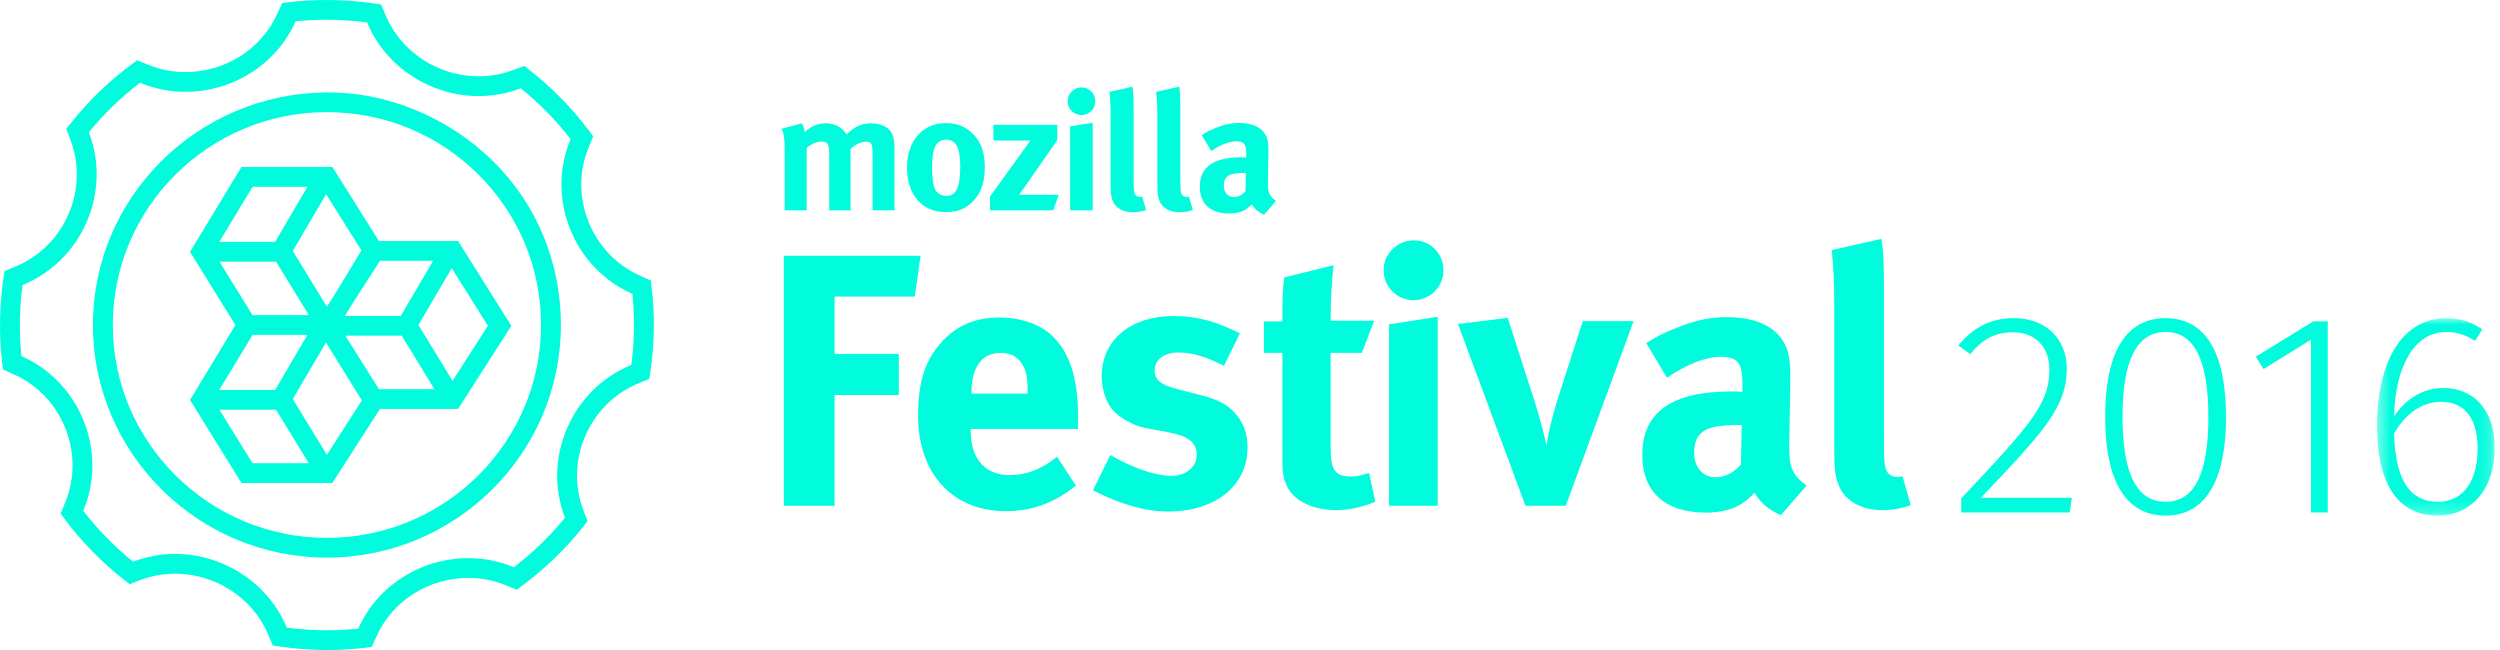 <?xml version="1.0" encoding="UTF-8" standalone="no"?>
<svg width="200px" height="52px" viewBox="0 0 200 52" version="1.1" xmlns="http://www.w3.org/2000/svg" xmlns:xlink="http://www.w3.org/1999/xlink">
    <!-- Generator: Sketch 39.1 (31720) - http://www.bohemiancoding.com/sketch -->
    <title>LOGO</title>
    <desc>Created with Sketch.</desc>
    <defs>
        <polygon id="path-1" points="9.832 16.778 9.832 0.984 0.419 0.984 0.419 16.778 9.832 16.778"></polygon>
    </defs>
    <g id="Page-1" stroke="none" stroke-width="1" fill="none" fill-rule="evenodd">
        <g id="Landing-Sessions-Open" transform="translate(-60, -79)">
            <g id="LOGO" transform="translate(60, 79)">
                <path d="M62.775,16.826 L64.534,16.826 L64.534,11.84 C64.923,11.49 65.383,11.32 65.715,11.32 C66.215,11.32 66.339,11.52 66.339,12.372 L66.339,16.826 L68.045,16.826 L68.045,11.907 C68.433,11.56 68.906,11.332 69.242,11.332 C69.711,11.332 69.807,11.49 69.807,12.309 L69.807,16.826 L71.555,16.826 L71.555,11.961 C71.555,11.026 71.431,10.624 71.044,10.289 C70.733,10.024 70.222,9.865 69.683,9.865 C68.929,9.865 68.365,10.117 67.736,10.758 C67.653,10.64 67.56,10.519 67.464,10.424 C67.102,10.049 66.634,9.865 66.064,9.865 C65.434,9.865 64.855,10.104 64.387,10.558 C64.318,10.212 64.267,10.049 64.147,9.865 L62.518,10.304 C62.707,10.64 62.775,11.065 62.775,12.053 L62.775,16.826 Z" id="Fill-1" fill="#00FCDD"></path>
                <path d="M74.75,11.867 C74.899,11.437 75.247,11.172 75.678,11.172 C76.003,11.172 76.283,11.307 76.457,11.532 C76.697,11.84 76.818,12.442 76.818,13.364 C76.818,14.982 76.484,15.676 75.703,15.676 C75.359,15.676 74.951,15.489 74.791,15.116 C74.643,14.769 74.563,14.177 74.563,13.392 C74.563,12.709 74.628,12.229 74.75,11.867 M75.652,16.973 C76.712,16.973 77.398,16.61 77.922,16.021 C78.513,15.355 78.784,14.553 78.784,13.376 C78.784,12.268 78.539,11.52 77.989,10.877 C77.398,10.184 76.633,9.85 75.652,9.85 C73.795,9.85 72.562,11.279 72.562,13.431 C72.562,15.583 73.783,16.973 75.652,16.973" id="Fill-3" fill="#00FCDD"></path>
                <polygon id="Fill-5" fill="#00FCDD" points="84.697 15.583 81.537 15.583 84.579 11.213 84.579 9.984 79.47 9.984 79.47 11.241 82.437 11.241 79.202 15.716 79.202 16.826 84.266 16.826"></polygon>
                <polygon id="Fill-7" fill="#00FCDD" points="85.612 16.826 87.412 16.826 87.412 9.822 85.612 10.104"></polygon>
                <path d="M86.51,9.207 C87.131,9.207 87.623,8.715 87.623,8.099 C87.623,7.486 87.142,6.99 86.539,6.99 C85.923,6.99 85.41,7.486 85.41,8.099 C85.41,8.715 85.908,9.207 86.51,9.207" id="Fill-9" fill="#00FCDD"></path>
                <path d="M88.848,14.514 C88.848,15.489 88.878,15.704 89.012,16.051 C89.226,16.626 89.845,16.985 90.613,16.985 C91.003,16.985 91.38,16.919 91.687,16.8 L91.38,15.73 C91.281,15.755 91.244,15.755 91.177,15.755 C91.029,15.755 90.884,15.689 90.814,15.569 C90.706,15.383 90.691,15.224 90.691,14.046 L90.691,8.715 C90.691,7.75 90.663,7.309 90.599,6.936 L88.757,7.351 C88.825,7.966 88.848,8.513 88.848,9.408 L88.848,14.514 Z" id="Fill-11" fill="#00FCDD"></path>
                <path d="M92.588,14.514 C92.588,15.489 92.61,15.704 92.749,16.051 C92.962,16.626 93.582,16.985 94.349,16.985 C94.738,16.985 95.117,16.919 95.424,16.8 L95.117,15.73 C95.022,15.755 94.981,15.755 94.913,15.755 C94.763,15.755 94.615,15.689 94.554,15.569 C94.443,15.383 94.427,15.224 94.427,14.046 L94.427,8.715 C94.427,7.75 94.405,7.309 94.331,6.936 L92.492,7.351 C92.56,7.966 92.588,8.513 92.588,9.408 L92.588,14.514 Z" id="Fill-13" fill="#00FCDD"></path>
                <path d="M99.641,15.302 C99.377,15.595 99.038,15.769 98.703,15.769 C98.246,15.769 97.907,15.409 97.907,14.876 C97.907,14.057 98.343,13.832 99.589,13.832 L99.671,13.832 L99.641,15.302 Z M102.082,16.076 C101.555,15.689 101.433,15.409 101.433,14.673 L101.433,14.553 L101.475,12.255 C101.485,11.52 101.442,11.306 101.353,11.026 C101.082,10.264 100.291,9.839 99.133,9.839 C98.498,9.839 97.923,9.958 97.253,10.237 C96.768,10.437 96.5,10.572 96.133,10.798 L96.902,12.081 C97.638,11.586 98.317,11.306 98.887,11.306 C99.549,11.306 99.698,11.561 99.698,12.323 L99.698,12.604 C99.549,12.587 99.426,12.587 99.293,12.587 C97.105,12.587 95.986,13.336 95.986,14.943 C95.986,16.304 96.82,17.08 98.352,17.08 C98.917,17.08 99.402,16.945 99.738,16.704 C99.873,16.61 100.023,16.48 100.154,16.345 C100.33,16.69 100.705,16.999 101.126,17.174 L102.082,16.076 Z" id="Fill-15" fill="#00FCDD"></path>
                <polygon id="Fill-17" fill="#00FCDD" points="73.182 23.727 73.646 20.466 62.704 20.466 62.704 40.462 66.767 40.462 66.767 31.603 71.905 31.603 71.905 28.315 66.767 28.315 66.767 23.727"></polygon>
                <path d="M82.213,31.489 L77.714,31.489 L77.714,31.43 C77.714,29.382 78.556,28.228 80.036,28.228 C80.82,28.228 81.371,28.516 81.749,29.093 C82.097,29.642 82.213,30.219 82.213,31.316 L82.213,31.489 Z M79.978,25.4 C78.004,25.4 76.524,26.036 75.305,27.391 C73.998,28.835 73.447,30.593 73.447,33.248 C73.447,37.894 76.204,40.895 80.471,40.895 C82.56,40.895 84.361,40.231 86.073,38.846 L84.563,36.538 C83.374,37.519 82.125,38.009 80.791,38.009 C78.788,38.009 77.656,36.711 77.656,34.431 L77.656,34.316 L86.246,34.316 L86.246,33.422 C86.246,30.334 85.637,28.343 84.273,26.958 C83.316,25.978 81.69,25.4 79.978,25.4 L79.978,25.4 Z" id="Fill-19" fill="#00FCDD"></path>
                <path d="M96.03,31.604 L94.231,31.142 C92.866,30.796 92.372,30.392 92.372,29.642 C92.372,28.776 93.127,28.199 94.259,28.199 C95.362,28.199 96.436,28.516 97.916,29.267 L99.194,26.67 C97.83,26.006 96.262,25.285 93.882,25.285 C90.428,25.285 88.135,27.218 88.135,30.103 C88.135,31.055 88.454,32.123 88.977,32.758 C89.499,33.393 90.718,34.085 91.706,34.258 L93.446,34.576 C95.013,34.864 95.739,35.383 95.739,36.394 C95.739,37.346 94.869,38.067 93.766,38.067 C92.082,38.067 90.022,37.116 88.832,36.394 L87.439,39.221 C89.615,40.347 91.618,40.924 93.446,40.924 C97.248,40.924 99.803,38.846 99.803,35.787 C99.803,34.806 99.543,33.97 98.99,33.278 C98.468,32.614 97.858,32.066 96.03,31.604" id="Fill-21" fill="#00FCDD"></path>
                <path d="M108.134,38.125 C106.8,38.125 106.451,37.634 106.451,35.758 L106.451,28.228 L108.947,28.228 L109.934,25.66 L106.451,25.66 C106.451,24.159 106.538,22.573 106.683,21.217 L102.736,22.197 C102.591,23.294 102.591,24.275 102.591,25.718 L101.111,25.718 L101.111,28.228 L102.591,28.228 L102.591,36.365 C102.591,37.721 102.62,38.01 102.852,38.644 C103.287,39.943 104.884,40.808 106.857,40.808 C107.874,40.808 108.889,40.605 110.021,40.145 L109.528,37.836 C108.831,38.038 108.483,38.125 108.134,38.125" id="Fill-23" fill="#00FCDD"></path>
                <path d="M113.127,19.226 C111.793,19.226 110.689,20.293 110.689,21.621 C110.689,22.947 111.763,24.016 113.07,24.016 C114.404,24.016 115.478,22.947 115.478,21.621 C115.478,20.293 114.434,19.226 113.127,19.226" id="Fill-25" fill="#00FCDD"></path>
                <polygon id="Fill-27" fill="#00FCDD" points="111.125 40.462 115.014 40.462 115.014 25.342 111.125 25.949"></polygon>
                <path d="M124.622,31.893 C124.157,33.364 123.838,34.777 123.722,35.644 C123.518,34.692 123.083,33.075 122.764,32.095 L120.616,25.429 L116.64,25.92 L122.038,40.463 L125.261,40.463 L130.688,25.689 L126.624,25.689 L124.622,31.893 Z" id="Fill-29" fill="#00FCDD"></path>
                <path d="M139.277,37.173 C138.697,37.807 137.972,38.183 137.245,38.183 C136.259,38.183 135.533,37.403 135.533,36.249 C135.533,34.489 136.462,33.999 139.16,33.999 L139.336,33.999 L139.277,37.173 Z M143.138,35.816 L143.138,35.557 L143.225,30.593 C143.225,29.007 143.166,28.545 142.963,27.939 C142.383,26.295 140.67,25.372 138.174,25.372 C136.811,25.372 135.562,25.631 134.111,26.237 C133.066,26.641 132.66,26.843 131.702,27.449 L133.356,30.219 C134.952,29.152 136.403,28.545 137.652,28.545 C139.074,28.545 139.393,29.094 139.393,30.738 L139.393,31.345 C138.987,31.315 138.813,31.315 138.522,31.315 C133.791,31.315 131.383,32.931 131.383,36.393 C131.383,39.337 133.182,41.01 136.491,41.01 C137.71,41.01 138.755,40.721 139.48,40.202 C139.771,40 139.829,39.942 140.38,39.423 C140.757,40.174 141.571,40.837 142.47,41.213 L144.531,38.846 C143.398,38.009 143.138,37.403 143.138,35.816 L143.138,35.816 Z" id="Fill-31" fill="#00FCDD"></path>
                <path d="M151.759,38.154 C151.44,38.154 151.121,38.009 150.975,37.75 C150.743,37.346 150.715,36.999 150.715,34.461 L150.715,22.948 C150.715,20.87 150.656,19.918 150.511,19.11 L146.535,20.005 C146.68,21.332 146.738,22.515 146.738,24.448 L146.738,35.47 C146.738,37.577 146.796,38.038 147.086,38.789 C147.551,40.029 148.886,40.809 150.54,40.809 C151.382,40.809 152.195,40.664 152.862,40.405 L152.195,38.097 C151.992,38.154 151.905,38.154 151.759,38.154" id="Fill-33" fill="#00FCDD"></path>
                <g id="Group-37" fill="#00FCDD">
                    <path d="M50.504,29.197 L50.419,29.232 C45.743,31.183 43.388,36.609 45.17,41.33 L45.202,41.415 C43.991,42.896 42.615,44.227 41.104,45.379 L41.012,45.341 C39.888,44.884 38.697,44.653 37.473,44.653 C33.683,44.653 30.238,46.833 28.697,50.207 L28.657,50.293 C26.762,50.487 24.837,50.457 22.939,50.208 L22.905,50.124 C21.438,46.649 17.867,44.314 14.017,44.314 C12.888,44.314 11.785,44.513 10.732,44.905 L10.649,44.936 C9.158,43.731 7.818,42.364 6.661,40.862 L6.697,40.772 C8.615,36.105 6.421,30.613 1.803,28.527 L1.715,28.488 C1.521,26.605 1.552,24.696 1.804,22.803 L1.888,22.767 C6.564,20.816 8.92,15.391 7.138,10.671 L7.106,10.587 C8.318,9.102 9.693,7.772 11.204,6.62 L11.293,6.657 C12.418,7.114 13.61,7.346 14.836,7.346 C18.627,7.346 22.071,5.166 23.61,1.794 L23.651,1.705 C25.549,1.511 27.472,1.542 29.369,1.794 L29.404,1.877 C30.871,5.351 34.441,7.685 38.289,7.685 C39.418,7.685 40.523,7.487 41.569,7.096 L41.658,7.063 C43.15,8.267 44.489,9.634 45.648,11.136 L45.61,11.228 C43.691,15.895 45.886,21.387 50.504,23.471 L50.592,23.512 C50.787,25.395 50.758,27.304 50.504,29.197 L50.504,29.197 Z M52.067,22.444 L51.161,22.034 C47.312,20.295 45.481,15.716 47.082,11.826 L47.458,10.908 L47.193,10.551 C45.803,8.679 44.154,6.995 42.293,5.546 L41.944,5.274 L41.014,5.616 C40.144,5.94 39.228,6.106 38.289,6.106 C35.074,6.106 32.091,4.161 30.87,1.266 L30.489,0.361 L30.047,0.294 C27.723,-0.058 25.342,-0.094 23.019,0.186 L22.576,0.239 L22.164,1.14 C20.881,3.95 18.004,5.766 14.836,5.766 C13.817,5.766 12.828,5.574 11.894,5.195 L10.973,4.821 L10.614,5.084 C8.732,6.465 7.037,8.105 5.578,9.958 L5.304,10.306 L5.65,11.227 C7.135,15.161 5.172,19.685 1.273,21.311 L0.362,21.691 L0.295,22.13 C-0.057,24.454 -0.094,26.805 0.187,29.116 L0.241,29.558 L1.147,29.965 C4.996,31.705 6.826,36.284 5.226,40.175 L4.849,41.09 L5.115,41.447 C6.505,43.32 8.155,45.006 10.018,46.456 L10.371,46.732 L11.293,46.383 C12.163,46.059 13.08,45.894 14.017,45.894 C17.234,45.894 20.217,47.839 21.439,50.733 L21.819,51.641 L22.262,51.707 C23.555,51.901 24.871,52 26.172,52 C27.211,52 28.259,51.937 29.289,51.814 L29.732,51.759 L30.145,50.859 C31.428,48.048 34.305,46.233 37.473,46.233 C38.49,46.233 39.479,46.425 40.409,46.803 L41.332,47.179 L41.692,46.915 C43.577,45.533 45.273,43.893 46.73,42.043 L47.006,41.693 L46.657,40.773 C45.172,36.84 47.135,32.315 51.035,30.688 L51.946,30.308 L52.012,29.87 C52.366,27.546 52.403,25.196 52.12,22.883 L52.067,22.444 Z" id="Fill-35"></path>
                </g>
                <path d="M26.154,43.029 C16.709,43.029 9.025,35.389 9.025,25.999 C9.025,16.609 16.709,8.97 26.154,8.97 C30.73,8.97 35.031,10.742 38.267,13.958 C41.502,17.175 43.283,21.451 43.283,26 C43.283,35.389 35.599,43.029 26.154,43.029 M26.154,7.391 C15.833,7.461 7.435,15.738 7.435,25.999 C7.435,36.26 15.832,44.608 26.154,44.608 C36.475,44.608 44.872,36.261 44.872,26 C44.873,21.029 42.958,16.325 39.391,12.842 C35.78,9.317 30.897,7.358 26.154,7.391" id="Fill-38" fill="#00FCDD"></path>
                <path d="M36.204,30.463 L33.475,25.999 L36.139,21.455 L39.03,26.061 L36.204,30.463 Z M30.316,31.135 L27.63,26.855 L32.14,26.855 L34.755,31.135 L30.316,31.135 Z M26.152,36.387 L23.423,31.923 L26.077,27.396 L28.948,32.031 L26.152,36.387 Z M20.205,37.058 L17.555,32.78 L22.086,32.78 L24.703,37.058 L20.205,37.058 Z M20.21,26.79 L24.593,26.79 L22.007,31.2 L17.539,31.2 L20.21,26.79 Z M17.555,20.931 L22.086,20.931 L24.703,25.21 L20.205,25.21 L17.555,20.931 Z M20.21,14.942 L24.593,14.942 L22.007,19.351 L17.539,19.351 L20.21,14.942 Z M28.913,20.034 L26.725,23.646 L26.152,24.538 L23.423,20.075 L26.086,15.531 L28.913,20.034 Z M30.395,20.865 L34.645,20.865 L32.061,25.275 L27.593,25.275 L28.074,24.481 L30.395,20.865 Z M30.317,19.286 L26.597,13.362 L19.313,13.362 L15.202,20.146 L18.831,26.005 L15.202,31.994 L19.318,38.638 L26.592,38.638 L30.395,32.714 L36.644,32.714 L40.909,26.07 L36.649,19.286 L30.317,19.286 Z" id="Fill-40" fill="#00FCDD"></path>
                <path d="M165.339,29.477 C165.339,27.178 163.743,25.454 161.107,25.454 C159.257,25.454 157.891,26.167 156.666,27.638 L157.615,28.328 C158.54,27.202 159.557,26.581 161.037,26.581 C162.795,26.581 163.951,27.73 163.951,29.547 C163.951,32.236 162.609,33.823 156.898,39.869 L156.898,40.996 L165.569,40.996 L165.755,39.823 L158.47,39.823 C163.627,34.42 165.339,32.512 165.339,29.477" id="Fill-42" fill="#00FCDD"></path>
                <path d="M173.247,40.145 C171.027,40.145 169.801,38.053 169.801,33.34 C169.801,28.626 171.05,26.558 173.247,26.558 C175.468,26.558 176.67,28.65 176.67,33.362 C176.67,38.076 175.468,40.145 173.247,40.145 M173.247,25.454 C170.079,25.454 168.413,28.167 168.413,33.34 C168.413,38.513 170.079,41.248 173.247,41.248 C176.393,41.248 178.081,38.536 178.081,33.362 C178.081,28.167 176.415,25.454 173.247,25.454" id="Fill-44" fill="#00FCDD"></path>
                <polygon id="Fill-46" fill="#00FCDD" points="180.462 28.535 181.087 29.524 184.88 27.179 184.88 40.995 186.22 40.995 186.22 25.707 185.064 25.707"></polygon>
                <g id="Group-50" transform="translate(189.744, 24.471)">
                    <mask id="mask-2" fill="white">
                        <use xlink:href="#path-1"></use>
                    </mask>
                    <g id="Clip-49"></g>
                    <path d="M5.299,15.674 C2.848,15.674 1.877,13.606 1.784,10.202 C2.662,8.685 3.958,7.673 5.554,7.673 C7.218,7.673 8.467,8.754 8.467,11.422 C8.467,13.904 7.38,15.674 5.299,15.674 M5.738,6.57 C4.074,6.57 2.756,7.421 1.784,8.824 C1.877,4.892 3.379,2.087 5.946,2.087 C6.825,2.087 7.542,2.34 8.259,2.8 L8.838,1.88 C8.029,1.328 7.15,0.984 5.97,0.984 C2.524,0.984 0.419,4.294 0.419,9.628 C0.419,13.651 1.715,16.778 5.299,16.778 C7.889,16.778 9.833,14.731 9.833,11.375 C9.833,8.11 7.959,6.57 5.738,6.57" id="Fill-48" fill="#00FCDD" mask="url(#mask-2)"></path>
                </g>
            </g>
        </g>
    </g>
</svg>